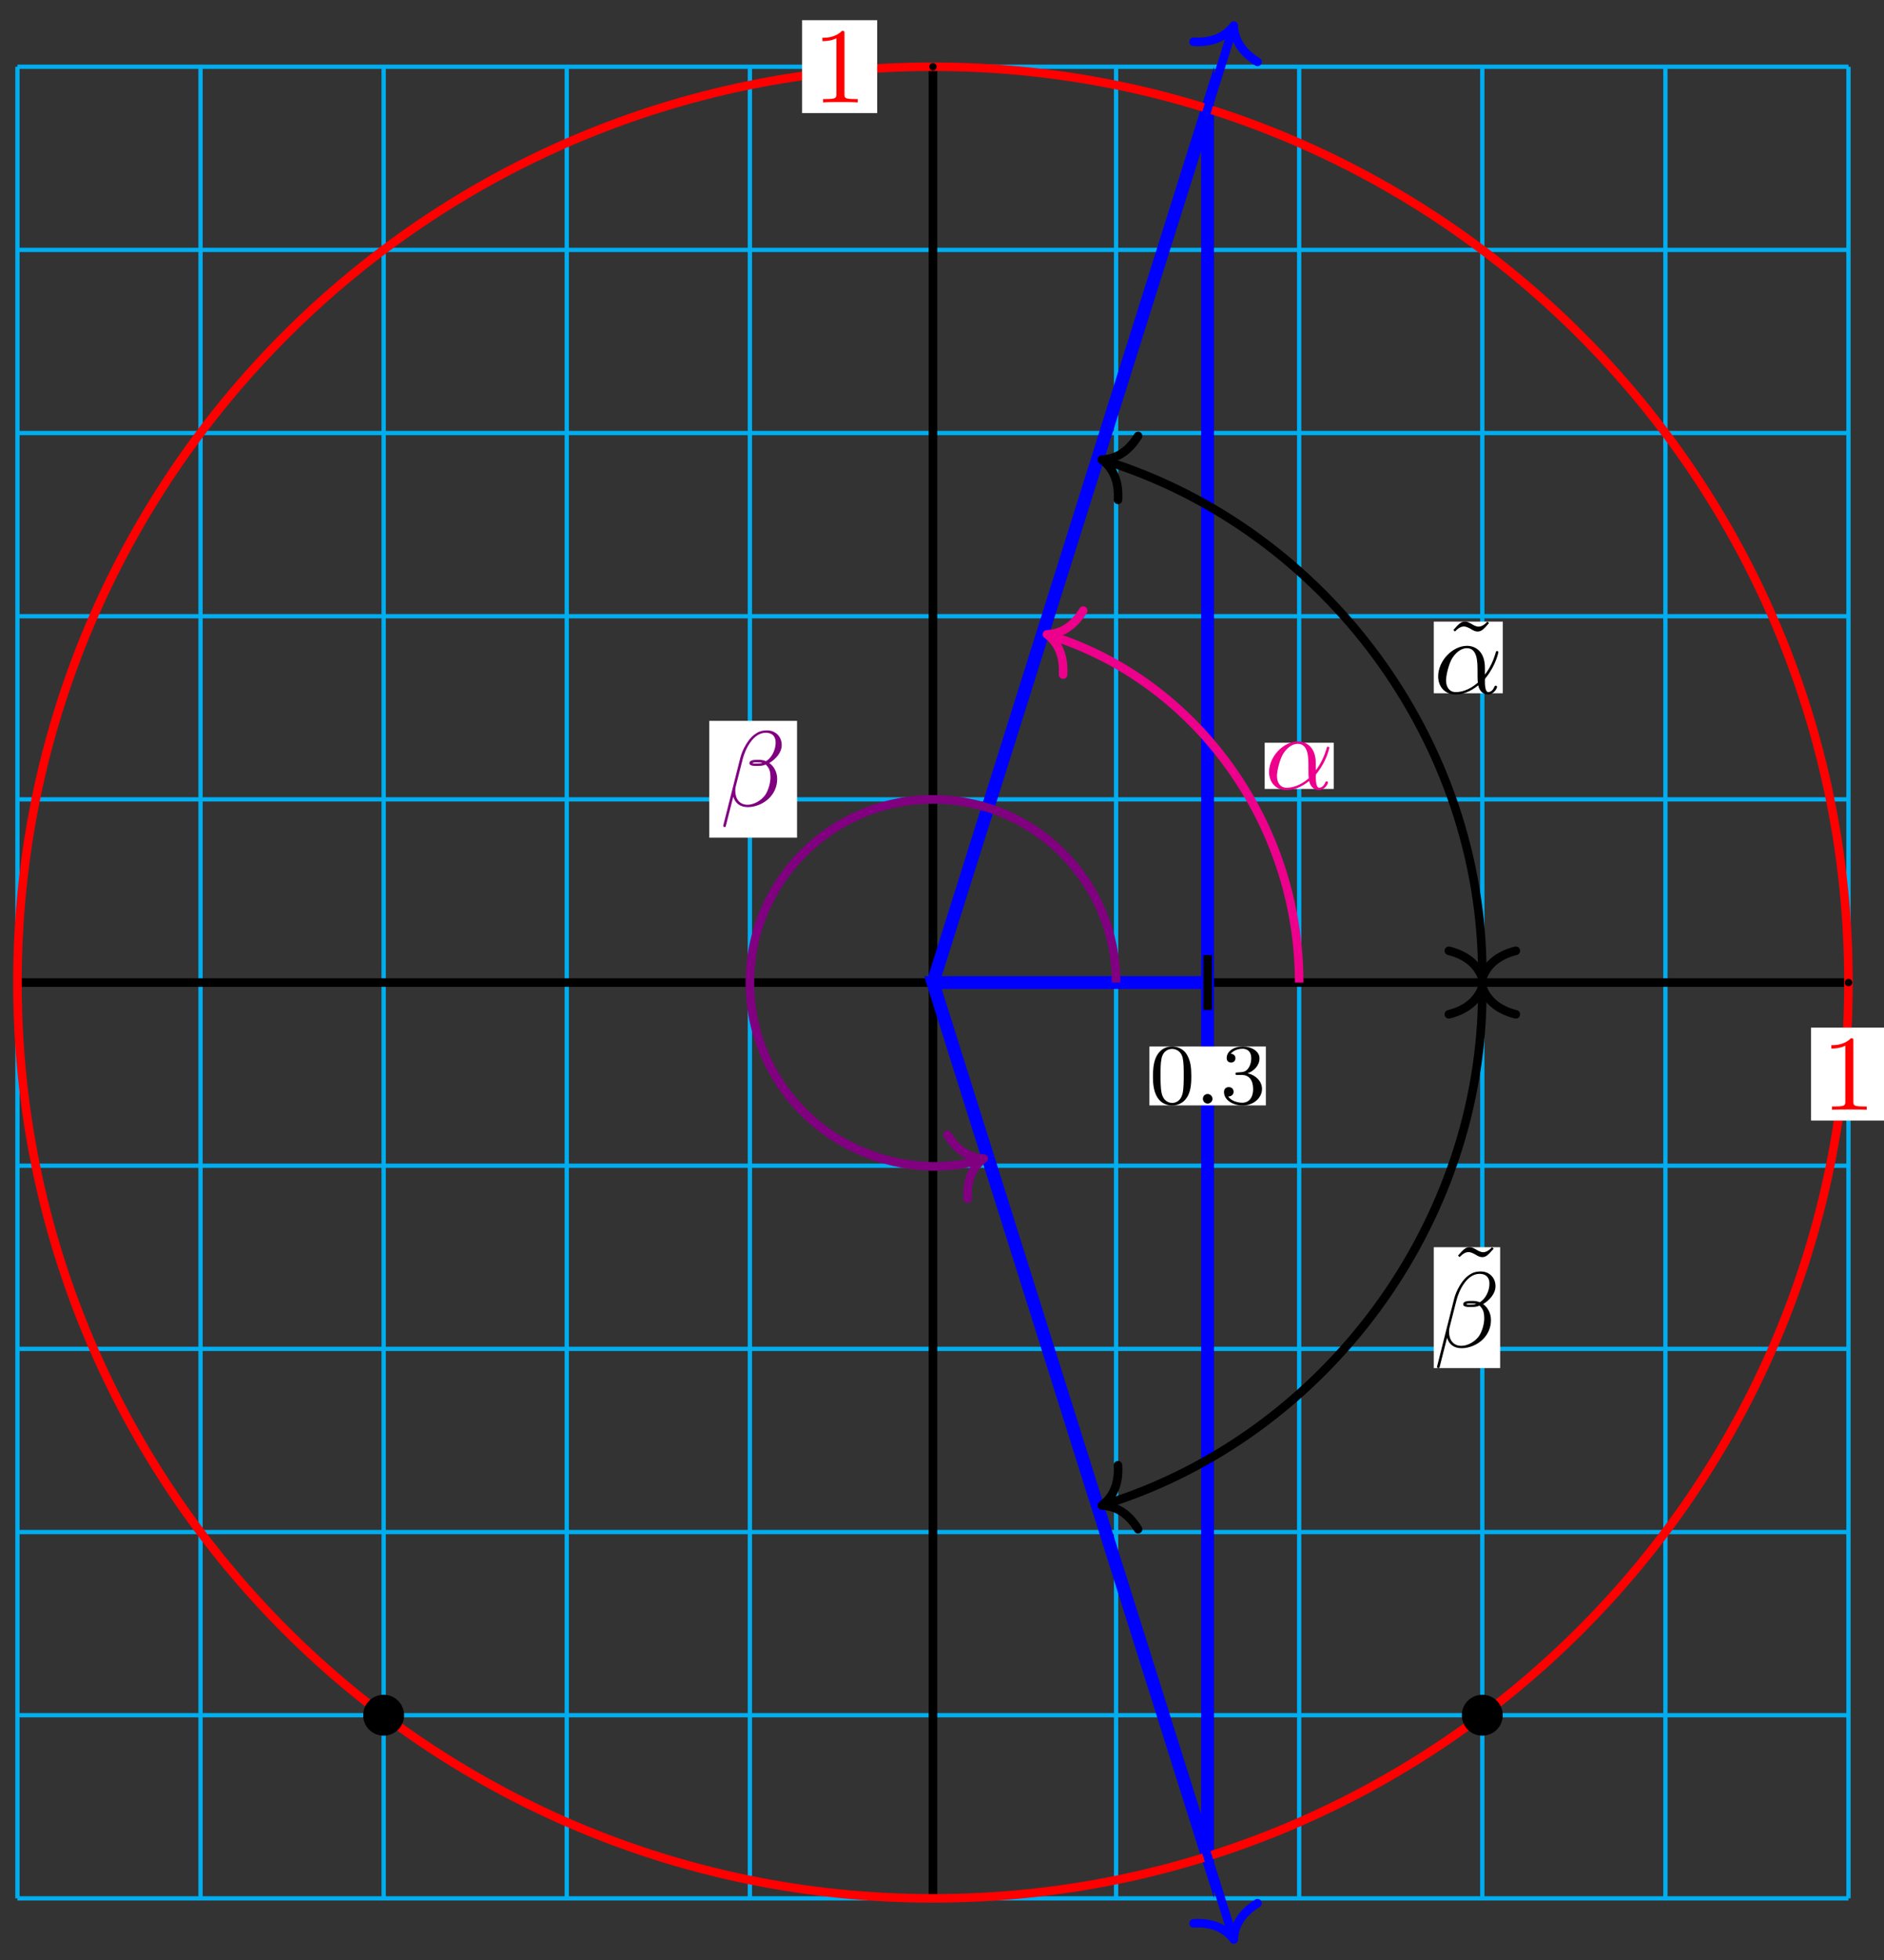 <?xml version="1.0" encoding="UTF-8"?>
<svg xmlns="http://www.w3.org/2000/svg" xmlns:xlink="http://www.w3.org/1999/xlink" width="175pt" height="182pt" viewBox="0 0 175 182" version="1.1">
<rect x="0" y="0" width="175" height="182" fill="#333333" stroke="none"/>
<defs>
<g>
<symbol overflow="visible" id="glyph0-0">
<path style="stroke:none;" d=""/>
</symbol>
<symbol overflow="visible" id="glyph0-1">
<path style="stroke:none;" d="M 4.172 0 L 4.172 -0.312 L 3.859 -0.312 C 2.953 -0.312 2.938 -0.422 2.938 -0.781 L 2.938 -6.375 C 2.938 -6.625 2.938 -6.641 2.703 -6.641 C 2.078 -6 1.203 -6 0.891 -6 L 0.891 -5.688 C 1.094 -5.688 1.672 -5.688 2.188 -5.953 L 2.188 -0.781 C 2.188 -0.422 2.156 -0.312 1.266 -0.312 L 0.953 -0.312 L 0.953 0 C 1.297 -0.031 2.156 -0.031 2.562 -0.031 C 2.953 -0.031 3.828 -0.031 4.172 0 Z M 4.172 0 "/>
</symbol>
<symbol overflow="visible" id="glyph1-0">
<path style="stroke:none;" d=""/>
</symbol>
<symbol overflow="visible" id="glyph1-1">
<path style="stroke:none;" d="M 4.75 -2.359 C 4.75 -3.922 3.828 -4.406 3.094 -4.406 C 1.719 -4.406 0.406 -2.984 0.406 -1.578 C 0.406 -0.641 1 0.109 2.031 0.109 C 2.656 0.109 3.375 -0.125 4.125 -0.734 C 4.25 -0.203 4.578 0.109 5.031 0.109 C 5.562 0.109 5.875 -0.438 5.875 -0.594 C 5.875 -0.672 5.812 -0.703 5.75 -0.703 C 5.688 -0.703 5.656 -0.672 5.625 -0.594 C 5.438 -0.109 5.078 -0.109 5.062 -0.109 C 4.75 -0.109 4.75 -0.891 4.75 -1.125 C 4.75 -1.328 4.75 -1.359 4.859 -1.469 C 5.797 -2.656 6 -3.812 6 -3.812 C 6 -3.844 5.984 -3.922 5.875 -3.922 C 5.781 -3.922 5.781 -3.891 5.734 -3.703 C 5.547 -3.078 5.219 -2.328 4.75 -1.734 Z M 4.094 -0.984 C 3.203 -0.219 2.438 -0.109 2.047 -0.109 C 1.453 -0.109 1.141 -0.562 1.141 -1.203 C 1.141 -1.688 1.406 -2.766 1.719 -3.266 C 2.188 -4 2.734 -4.188 3.078 -4.188 C 4.062 -4.188 4.062 -2.875 4.062 -2.109 C 4.062 -1.734 4.062 -1.156 4.094 -0.984 Z M 4.094 -0.984 "/>
</symbol>
<symbol overflow="visible" id="glyph1-2">
<path style="stroke:none;" d="M 5.734 -5.672 C 5.734 -6.422 5.188 -7.031 4.375 -7.031 C 3.797 -7.031 3.516 -6.875 3.172 -6.625 C 2.625 -6.219 2.078 -5.25 1.891 -4.5 L 0.297 1.828 C 0.297 1.875 0.344 1.938 0.422 1.938 C 0.5 1.938 0.531 1.906 0.531 1.891 L 1.234 -0.875 C 1.422 -0.266 1.859 0.094 2.594 0.094 C 3.312 0.094 4.062 -0.25 4.516 -0.688 C 5 -1.141 5.312 -1.781 5.312 -2.516 C 5.312 -3.234 4.938 -3.766 4.578 -4 C 5.156 -4.344 5.734 -4.953 5.734 -5.672 Z M 3.938 -4.016 C 3.812 -3.969 3.703 -3.953 3.453 -3.953 C 3.312 -3.953 3.125 -3.938 3.016 -3.984 C 3.047 -4.094 3.406 -4.062 3.516 -4.062 C 3.719 -4.062 3.812 -4.062 3.938 -4.016 Z M 5.172 -5.906 C 5.172 -5.203 4.797 -4.484 4.281 -4.172 C 4 -4.281 3.812 -4.297 3.516 -4.297 C 3.297 -4.297 2.734 -4.312 2.734 -3.984 C 2.734 -3.703 3.25 -3.734 3.422 -3.734 C 3.797 -3.734 3.953 -3.734 4.25 -3.859 C 4.625 -3.5 4.672 -3.188 4.688 -2.734 C 4.703 -2.156 4.469 -1.406 4.188 -1.016 C 3.797 -0.484 3.125 -0.125 2.562 -0.125 C 1.797 -0.125 1.422 -0.703 1.422 -1.406 C 1.422 -1.5 1.422 -1.656 1.469 -1.844 L 2.109 -4.359 C 2.328 -5.219 3.047 -6.812 4.25 -6.812 C 4.828 -6.812 5.172 -6.5 5.172 -5.906 Z M 5.172 -5.906 "/>
</symbol>
<symbol overflow="visible" id="glyph2-0">
<path style="stroke:none;" d=""/>
</symbol>
<symbol overflow="visible" id="glyph2-1">
<path style="stroke:none;" d="M 4.141 -6.516 L 3.984 -6.656 C 3.984 -6.656 3.609 -6.188 3.172 -6.188 C 2.938 -6.188 2.688 -6.328 2.516 -6.438 C 2.25 -6.594 2.078 -6.656 1.906 -6.656 C 1.531 -6.656 1.328 -6.438 0.828 -5.875 L 0.984 -5.734 C 0.984 -5.734 1.359 -6.203 1.797 -6.203 C 2.031 -6.203 2.281 -6.062 2.453 -5.969 C 2.719 -5.797 2.906 -5.734 3.078 -5.734 C 3.453 -5.734 3.641 -5.953 4.141 -6.516 Z M 4.141 -6.516 "/>
</symbol>
<symbol overflow="visible" id="glyph3-0">
<path style="stroke:none;" d=""/>
</symbol>
<symbol overflow="visible" id="glyph3-1">
<path style="stroke:none;" d="M 3.891 -2.547 C 3.891 -3.391 3.812 -3.906 3.547 -4.422 C 3.203 -5.125 2.547 -5.297 2.109 -5.297 C 1.109 -5.297 0.734 -4.547 0.625 -4.328 C 0.344 -3.75 0.328 -2.953 0.328 -2.547 C 0.328 -2.016 0.344 -1.219 0.734 -0.578 C 1.094 0.016 1.688 0.172 2.109 0.172 C 2.5 0.172 3.172 0.047 3.578 -0.734 C 3.875 -1.312 3.891 -2.031 3.891 -2.547 Z M 3.188 -2.641 C 3.188 -2.172 3.188 -1.453 3.094 -1 C 2.922 -0.172 2.375 -0.062 2.109 -0.062 C 1.844 -0.062 1.297 -0.188 1.125 -1.016 C 1.031 -1.469 1.031 -2.219 1.031 -2.641 C 1.031 -3.188 1.031 -3.75 1.125 -4.188 C 1.297 -5 1.906 -5.078 2.109 -5.078 C 2.375 -5.078 2.938 -4.938 3.094 -4.219 C 3.188 -3.781 3.188 -3.172 3.188 -2.641 Z M 3.188 -2.641 "/>
</symbol>
<symbol overflow="visible" id="glyph3-2">
<path style="stroke:none;" d="M 1.625 -0.438 C 1.625 -0.703 1.406 -0.891 1.172 -0.891 C 0.906 -0.891 0.734 -0.672 0.734 -0.453 C 0.734 -0.172 0.953 0 1.172 0 C 1.438 0 1.625 -0.219 1.625 -0.438 Z M 1.625 -0.438 "/>
</symbol>
<symbol overflow="visible" id="glyph3-3">
<path style="stroke:none;" d="M 3.875 -1.359 C 3.875 -2.031 3.344 -2.625 2.531 -2.812 C 3.156 -3.031 3.641 -3.562 3.641 -4.203 C 3.641 -4.844 2.922 -5.297 2.094 -5.297 C 1.234 -5.297 0.594 -4.844 0.594 -4.234 C 0.594 -3.938 0.781 -3.812 1 -3.812 C 1.25 -3.812 1.406 -3.984 1.406 -4.219 C 1.406 -4.516 1.141 -4.625 0.969 -4.625 C 1.312 -5.062 1.922 -5.094 2.062 -5.094 C 2.266 -5.094 2.875 -5.031 2.875 -4.203 C 2.875 -3.656 2.641 -3.312 2.531 -3.188 C 2.297 -2.938 2.109 -2.922 1.625 -2.891 C 1.469 -2.891 1.406 -2.875 1.406 -2.766 C 1.406 -2.656 1.484 -2.656 1.625 -2.656 L 2.016 -2.656 C 2.641 -2.656 3.047 -2.203 3.047 -1.359 C 3.047 -0.359 2.484 -0.078 2.062 -0.078 C 1.625 -0.078 1.016 -0.234 0.734 -0.656 C 1.031 -0.656 1.234 -0.844 1.234 -1.094 C 1.234 -1.359 1.047 -1.531 0.781 -1.531 C 0.578 -1.531 0.344 -1.406 0.344 -1.078 C 0.344 -0.328 1.156 0.172 2.078 0.172 C 3.125 0.172 3.875 -0.562 3.875 -1.359 Z M 3.875 -1.359 "/>
</symbol>
</g>
</defs>
<g id="surface1">
<path style="fill:none;stroke-width:0.399;stroke-linecap:butt;stroke-linejoin:miter;stroke:rgb(0%,67.839%,93.729%);stroke-opacity:1;stroke-miterlimit:10;" d="M -85.041 -85.04 L 85.039 -85.04 M -85.041 -68.033 L 85.039 -68.033 M -85.041 -51.026 L 85.039 -51.026 M -85.041 -34.015 L 85.039 -34.015 M -85.041 -17.009 L 85.039 -17.009 M -85.041 -0.002 L 85.039 -0.002 M -85.041 17.009 L 85.039 17.009 M -85.041 34.016 L 85.039 34.016 M -85.041 51.026 L 85.039 51.026 M -85.041 68.033 L 85.039 68.033 M -85.041 85.04 L 85.039 85.04 M -85.041 -85.04 L -85.041 85.04 M -68.034 -85.04 L -68.034 85.04 M -51.024 -85.04 L -51.024 85.04 M -34.017 -85.04 L -34.017 85.04 M -17.007 -85.04 L -17.007 85.04 M -0.001 -85.04 L -0.001 85.04 M 17.01 -85.04 L 17.01 85.04 M 34.016 -85.04 L 34.016 85.04 M 51.027 -85.04 L 51.027 85.04 M 68.033 -85.04 L 68.033 85.04 M 85.039 -85.04 L 85.039 85.04 " transform="matrix(1,0,0,-1,86.661,91.237)"/>
<path style="fill:none;stroke-width:0.797;stroke-linecap:butt;stroke-linejoin:miter;stroke:rgb(0%,0%,0%);stroke-opacity:1;stroke-miterlimit:10;" d="M -85.041 -0.002 L 85.039 -0.002 " transform="matrix(1,0,0,-1,86.661,91.237)"/>
<path style="fill:none;stroke-width:0.797;stroke-linecap:butt;stroke-linejoin:miter;stroke:rgb(0%,0%,0%);stroke-opacity:1;stroke-miterlimit:10;" d="M -0.001 -85.04 L -0.001 85.04 " transform="matrix(1,0,0,-1,86.661,91.237)"/>
<path style="fill:none;stroke-width:1.196;stroke-linecap:butt;stroke-linejoin:miter;stroke:rgb(0%,0%,100%);stroke-opacity:1;stroke-miterlimit:10;" d="M -0.001 -0.002 L 25.509 81.122 L 25.509 -81.122 L -0.001 -0.002 L 25.513 -0.002 " transform="matrix(1,0,0,-1,86.661,91.237)"/>
<path style="fill:none;stroke-width:0.797;stroke-linecap:butt;stroke-linejoin:miter;stroke:rgb(100%,0%,0%);stroke-opacity:1;stroke-miterlimit:10;" d="M 85.039 -0.002 C 85.039 46.968 46.968 85.04 -0.001 85.04 C -46.969 85.04 -85.041 46.968 -85.041 -0.002 C -85.041 -46.968 -46.969 -85.04 -0.001 -85.04 C 46.968 -85.04 85.039 -46.968 85.039 -0.002 Z M 85.039 -0.002 " transform="matrix(1,0,0,-1,86.661,91.237)"/>
<path style="fill-rule:nonzero;fill:rgb(0%,0%,0%);fill-opacity:1;stroke-width:0.399;stroke-linecap:butt;stroke-linejoin:miter;stroke:rgb(0%,0%,0%);stroke-opacity:1;stroke-miterlimit:10;" d="M 85.192 -0.002 C 85.192 0.084 85.125 0.151 85.039 0.151 C 84.957 0.151 84.891 0.084 84.891 -0.002 C 84.891 -0.084 84.957 -0.15 85.039 -0.15 C 85.125 -0.15 85.192 -0.084 85.192 -0.002 Z M 85.192 -0.002 " transform="matrix(1,0,0,-1,86.661,91.237)"/>
<path style=" stroke:none;fill-rule:nonzero;fill:rgb(100%,100%,100%);fill-opacity:1;" d="M 168.223 104.051 L 175.195 104.051 L 175.195 95.422 L 168.223 95.422 Z M 168.223 104.051 "/>
<g style="fill:rgb(100%,0%,0%);fill-opacity:1;">
  <use xlink:href="#glyph0-1" x="169.218" y="103.053"/>
</g>
<path style="fill-rule:nonzero;fill:rgb(0%,0%,0%);fill-opacity:1;stroke-width:0.399;stroke-linecap:butt;stroke-linejoin:miter;stroke:rgb(0%,0%,0%);stroke-opacity:1;stroke-miterlimit:10;" d="M 0.148 85.04 C 0.148 85.122 0.081 85.192 -0.001 85.192 C -0.083 85.192 -0.149 85.122 -0.149 85.04 C -0.149 84.958 -0.083 84.892 -0.001 84.892 C 0.081 84.892 0.148 84.958 0.148 85.04 Z M 0.148 85.04 " transform="matrix(1,0,0,-1,86.661,91.237)"/>
<path style=" stroke:none;fill-rule:nonzero;fill:rgb(100%,100%,100%);fill-opacity:1;" d="M 74.504 10.504 L 81.48 10.504 L 81.48 1.875 L 74.504 1.875 Z M 74.504 10.504 "/>
<g style="fill:rgb(100%,0%,0%);fill-opacity:1;">
  <use xlink:href="#glyph0-1" x="75.502" y="9.508"/>
</g>
<path style="fill:none;stroke-width:0.797;stroke-linecap:butt;stroke-linejoin:miter;stroke:rgb(0%,0%,100%);stroke-opacity:1;stroke-miterlimit:10;" d="M -0.001 -0.002 L 27.821 88.473 " transform="matrix(1,0,0,-1,86.661,91.237)"/>
<path style="fill:none;stroke-width:0.797;stroke-linecap:round;stroke-linejoin:round;stroke:rgb(0%,0%,100%);stroke-opacity:1;stroke-miterlimit:10;" d="M -2.552 3.112 C -2.084 1.244 -1.045 0.363 -0.001 -0.001 C -1.046 -0.362 -2.083 -1.245 -2.549 -3.111 " transform="matrix(0.3,-0.954,-0.954,-0.3,114.605,2.378)"/>
<path style="fill:none;stroke-width:0.797;stroke-linecap:butt;stroke-linejoin:miter;stroke:rgb(0%,0%,100%);stroke-opacity:1;stroke-miterlimit:10;" d="M -0.001 -0.002 L 27.821 -88.473 " transform="matrix(1,0,0,-1,86.661,91.237)"/>
<path style="fill:none;stroke-width:0.797;stroke-linecap:round;stroke-linejoin:round;stroke:rgb(0%,0%,100%);stroke-opacity:1;stroke-miterlimit:10;" d="M -2.549 3.111 C -2.084 1.245 -1.047 0.362 -0.002 0.001 C -1.045 -0.363 -2.084 -1.244 -2.549 -3.113 " transform="matrix(0.3,0.954,0.954,-0.3,114.605,180.096)"/>
<path style="fill:none;stroke-width:0.797;stroke-linecap:butt;stroke-linejoin:miter;stroke:rgb(92.549%,0%,54.9%);stroke-opacity:1;stroke-miterlimit:10;" d="M 34.016 -0.002 C 34.016 14.857 24.376 27.993 10.963 32.207 " transform="matrix(1,0,0,-1,86.661,91.237)"/>
<path style="fill:none;stroke-width:0.797;stroke-linecap:round;stroke-linejoin:round;stroke:rgb(92.549%,0%,54.9%);stroke-opacity:1;stroke-miterlimit:10;" d="M -2.551 3.112 C -2.083 1.245 -1.048 0.363 -0 -0 C -1.046 -0.361 -2.086 -1.246 -2.552 -3.112 " transform="matrix(-0.954,-0.3,-0.3,0.954,97.246,58.906)"/>
<path style=" stroke:none;fill-rule:nonzero;fill:rgb(100%,100%,100%);fill-opacity:1;" d="M 117.473 73.258 L 123.887 73.258 L 123.887 68.969 L 117.473 68.969 Z M 117.473 73.258 "/>
<g style="fill:rgb(92.549%,0%,54.9%);fill-opacity:1;">
  <use xlink:href="#glyph1-1" x="117.474" y="73.256"/>
</g>
<path style="fill:none;stroke-width:0.797;stroke-linecap:butt;stroke-linejoin:miter;stroke:rgb(0%,0%,0%);stroke-opacity:1;stroke-miterlimit:10;" d="M 51.027 0.795 C 51.027 22.282 36.563 41.988 16.065 48.433 " transform="matrix(1,0,0,-1,86.661,91.237)"/>
<path style="fill:none;stroke-width:0.797;stroke-linecap:round;stroke-linejoin:round;stroke:rgb(0%,0%,0%);stroke-opacity:1;stroke-miterlimit:10;" d="M -2.549 3.111 C -2.084 1.244 -1.045 0.361 0.002 0.002 C -1.045 -0.361 -2.084 -1.244 -2.549 -3.111 " transform="matrix(0,1,1,0,137.69,90.838)"/>
<path style="fill:none;stroke-width:0.797;stroke-linecap:round;stroke-linejoin:round;stroke:rgb(0%,0%,0%);stroke-opacity:1;stroke-miterlimit:10;" d="M -2.55 3.111 C -2.085 1.243 -1.047 0.361 0.001 -0.001 C -1.044 -0.363 -2.086 -1.243 -2.551 -3.109 " transform="matrix(-0.954,-0.3,-0.3,0.954,102.348,42.681)"/>
<path style=" stroke:none;fill-rule:nonzero;fill:rgb(100%,100%,100%);fill-opacity:1;" d="M 133.18 64.375 L 139.59 64.375 L 139.59 57.723 L 133.18 57.723 Z M 133.18 64.375 "/>
<g style="fill:rgb(0%,0%,0%);fill-opacity:1;">
  <use xlink:href="#glyph2-1" x="134.172" y="64.376"/>
</g>
<g style="fill:rgb(0%,0%,0%);fill-opacity:1;">
  <use xlink:href="#glyph1-1" x="133.18" y="64.376"/>
</g>
<path style="fill:none;stroke-width:0.797;stroke-linecap:butt;stroke-linejoin:miter;stroke:rgb(50%,0%,50%);stroke-opacity:1;stroke-miterlimit:10;" d="M 17.01 -0.002 C 17.01 9.392 9.393 17.009 -0.001 17.009 C -9.394 17.009 -17.007 9.392 -17.007 -0.002 C -17.007 -6.076 -13.765 -11.692 -8.504 -14.731 C -4.379 -17.11 0.558 -17.653 4.343 -16.462 " transform="matrix(1,0,0,-1,86.661,91.237)"/>
<path style="fill:none;stroke-width:0.797;stroke-linecap:round;stroke-linejoin:round;stroke:rgb(50%,0%,50%);stroke-opacity:1;stroke-miterlimit:10;" d="M -2.552 3.111 C -2.086 1.244 -1.044 0.364 -0 -0.001 C -1.048 -0.364 -2.083 -1.246 -2.55 -3.11 " transform="matrix(0.954,-0.3,-0.3,-0.954,91.383,107.581)"/>
<path style=" stroke:none;fill-rule:nonzero;fill:rgb(100%,100%,100%);fill-opacity:1;" d="M 65.883 77.785 L 74.035 77.785 L 74.035 66.938 L 65.883 66.938 Z M 65.883 77.785 "/>
<g style="fill:rgb(50%,0%,50%);fill-opacity:1;">
  <use xlink:href="#glyph1-2" x="66.878" y="74.853"/>
</g>
<path style="fill:none;stroke-width:0.797;stroke-linecap:butt;stroke-linejoin:miter;stroke:rgb(0%,0%,0%);stroke-opacity:1;stroke-miterlimit:10;" d="M 51.027 -0.799 C 51.027 -22.282 36.563 -41.988 16.065 -48.432 " transform="matrix(1,0,0,-1,86.661,91.237)"/>
<path style="fill:none;stroke-width:0.797;stroke-linecap:round;stroke-linejoin:round;stroke:rgb(0%,0%,0%);stroke-opacity:1;stroke-miterlimit:10;" d="M -2.552 3.111 C -2.084 1.244 -1.045 0.361 -0.002 -0.002 C -1.045 -0.361 -2.084 -1.244 -2.552 -3.111 " transform="matrix(0,-1,-1,0,137.69,91.635)"/>
<path style="fill:none;stroke-width:0.797;stroke-linecap:round;stroke-linejoin:round;stroke:rgb(0%,0%,0%);stroke-opacity:1;stroke-miterlimit:10;" d="M -2.55 3.113 C -2.085 1.246 -1.044 0.362 0.001 0.001 C -1.047 -0.362 -2.086 -1.243 -2.55 -3.111 " transform="matrix(-0.954,0.3,0.3,0.954,102.348,139.792)"/>
<path style=" stroke:none;fill-rule:nonzero;fill:rgb(100%,100%,100%);fill-opacity:1;" d="M 133.18 127.035 L 139.344 127.035 L 139.344 115.812 L 133.18 115.812 Z M 133.18 127.035 "/>
<g style="fill:rgb(0%,0%,0%);fill-opacity:1;">
  <use xlink:href="#glyph2-1" x="134.601" y="122.467"/>
</g>
<g style="fill:rgb(0%,0%,0%);fill-opacity:1;">
  <use xlink:href="#glyph1-2" x="133.18" y="125.097"/>
</g>
<path style="fill:none;stroke-width:0.797;stroke-linecap:butt;stroke-linejoin:miter;stroke:rgb(0%,0%,0%);stroke-opacity:1;stroke-miterlimit:10;" d="M 25.513 2.553 L 25.513 -2.552 " transform="matrix(1,0,0,-1,86.661,91.237)"/>
<path style=" stroke:none;fill-rule:nonzero;fill:rgb(100%,100%,100%);fill-opacity:1;" d="M 106.766 102.645 L 117.582 102.645 L 117.582 97.176 L 106.766 97.176 Z M 106.766 102.645 "/>
<g style="fill:rgb(0%,0%,0%);fill-opacity:1;">
  <use xlink:href="#glyph3-1" x="106.767" y="102.476"/>
  <use xlink:href="#glyph3-2" x="111" y="102.476"/>
  <use xlink:href="#glyph3-3" x="113.351" y="102.476"/>
</g>
<path style="fill-rule:nonzero;fill:rgb(0%,0%,0%);fill-opacity:1;stroke-width:0.399;stroke-linecap:butt;stroke-linejoin:miter;stroke:rgb(0%,0%,0%);stroke-opacity:1;stroke-miterlimit:10;" d="M 52.726 -68.033 C 52.726 -67.095 51.964 -66.334 51.027 -66.334 C 50.085 -66.334 49.324 -67.095 49.324 -68.033 C 49.324 -68.974 50.085 -69.732 51.027 -69.732 C 51.964 -69.732 52.726 -68.974 52.726 -68.033 Z M 52.726 -68.033 " transform="matrix(1,0,0,-1,86.661,91.237)"/>
<path style="fill-rule:nonzero;fill:rgb(0%,0%,0%);fill-opacity:1;stroke-width:0.399;stroke-linecap:butt;stroke-linejoin:miter;stroke:rgb(0%,0%,0%);stroke-opacity:1;stroke-miterlimit:10;" d="M -49.325 -68.033 C -49.325 -67.095 -50.086 -66.334 -51.024 -66.334 C -51.965 -66.334 -52.727 -67.095 -52.727 -68.033 C -52.727 -68.974 -51.965 -69.732 -51.024 -69.732 C -50.086 -69.732 -49.325 -68.974 -49.325 -68.033 Z M -49.325 -68.033 " transform="matrix(1,0,0,-1,86.661,91.237)"/>
</g>
</svg>
